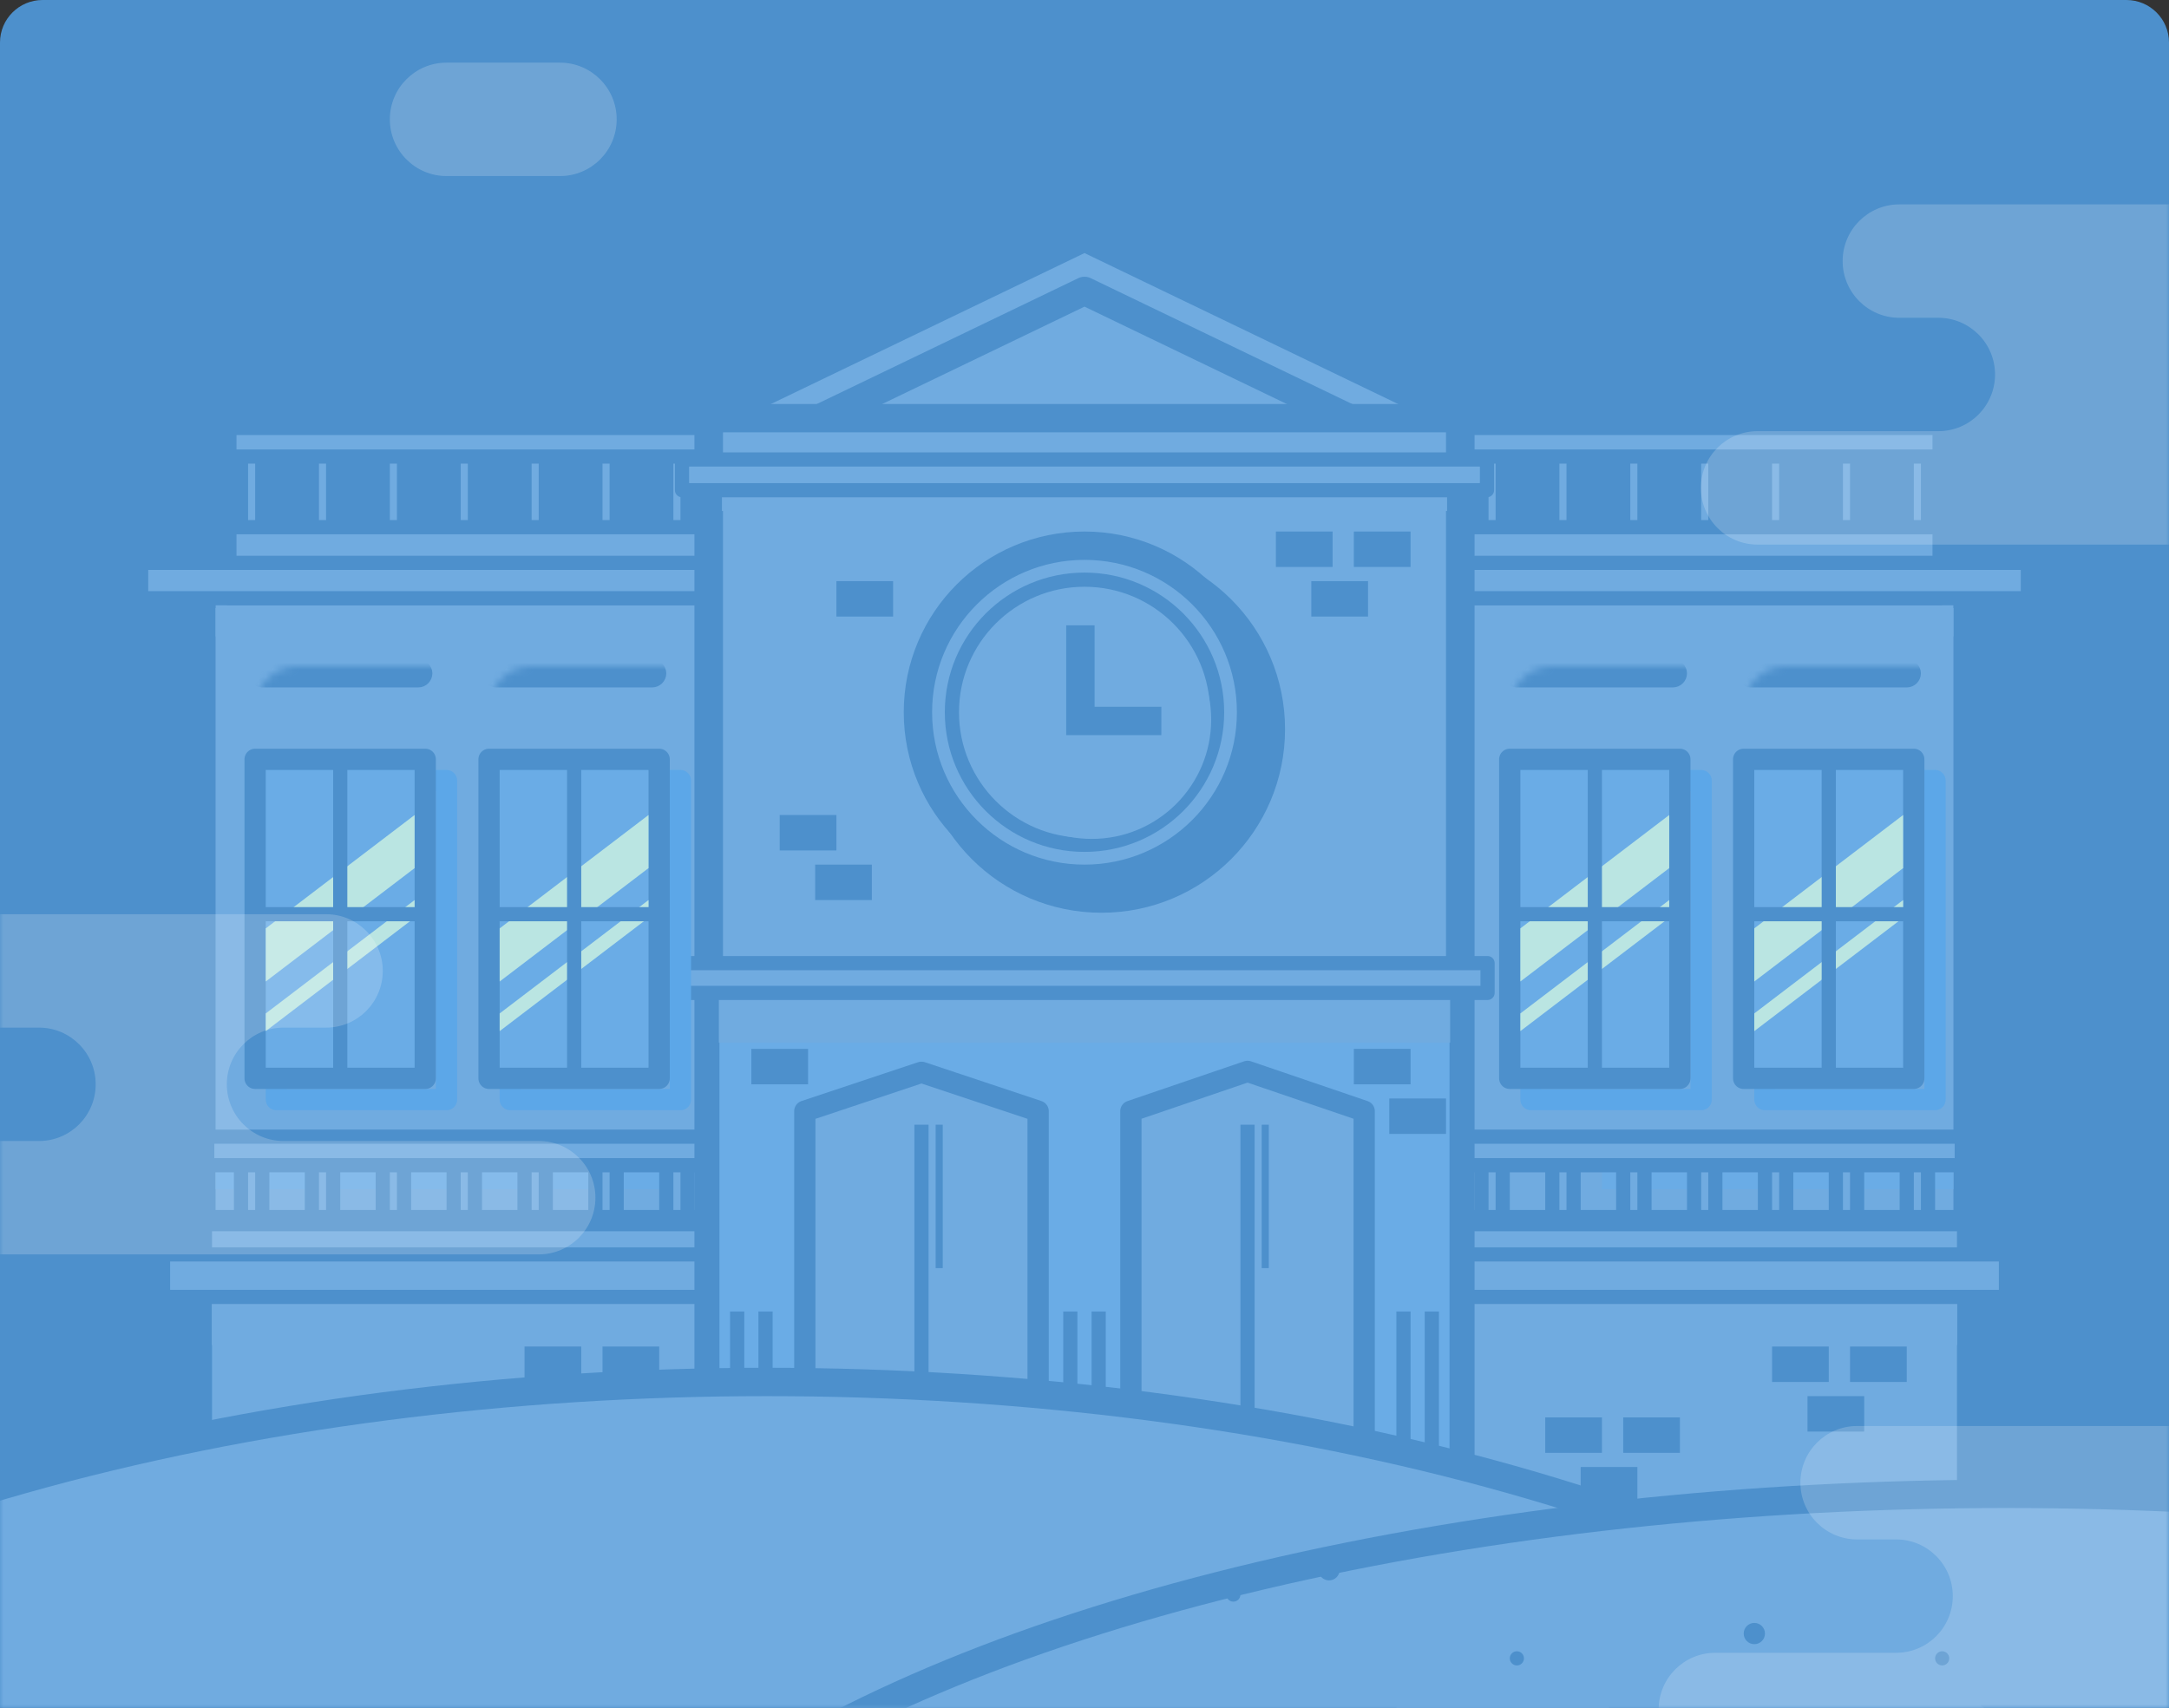 <svg xmlns="http://www.w3.org/2000/svg" xmlns:xlink="http://www.w3.org/1999/xlink" height="241" viewBox="0 0 306 241" width="306">
    <rect x="0" y="0" width="306" height="241" fill="#333333" stroke="none"/>
    <defs><path id="a" d="m0 6.002c0-3.315 2.692-6.002 6.009-6.002h293.981c3.319 0 6.009 2.686 6.009 6.002v234.998h-306z"/><path id="b" d="m99.797 131.716h106.407v12.568h-106.407z"/>
        <mask id="c" fill="#fff" height="12.568" width="106.407" x="0" y="0"><use xlink:href="#b"/></mask><rect id="d" height="58.977" rx="12" width="24" x="164.5" y="157.789"/>
        <mask id="e" fill="#fff" height="58.977" width="24" x="0" y="0"><use xlink:href="#d"/></mask><rect id="f" height="60" rx="12" width="24" x="118.413" y="157.789"/>
        <mask id="g" fill="#fff" height="60" width="24" x="0" y="0"><use xlink:href="#f"/></mask><rect id="h" height="6" rx="3" width="21" x="143" y="169"/>
        <mask id="i" fill="#fff" height="6" width="21" x="0" y="0"><use xlink:href="#h"/></mask><rect id="j" height="6" rx="3" width="21" x="97" y="169"/>
        <mask id="k" fill="#fff" height="6" width="21" x="0" y="0"><use xlink:href="#j"/></mask><rect id="l" height="6" rx="3" width="21" x="190" y="169"/>
        <mask id="m" fill="#fff" height="6" width="21" x="0" y="0"><use xlink:href="#l"/></mask><rect id="n" height="6" rx="3" width="21" x="143" y="177"/>
        <mask id="o" fill="#fff" height="6" width="21" x="0" y="0"><use xlink:href="#n"/></mask><rect id="p" height="6" rx="3" width="21" x="97" y="177"/>
        <mask id="q" fill="#fff" height="6" width="21" x="0" y="0"><use xlink:href="#p"/></mask><rect id="r" height="6" rx="3" width="21" x="190" y="177"/>
        <mask id="s" fill="#fff" height="6" width="21" x="0" y="0"><use xlink:href="#r"/></mask>
        <mask id="t" fill="#fff"><use fill="#fff" fill-rule="evenodd" xlink:href="#a"/></mask>
    </defs>
    <g fill="none" fill-rule="evenodd"><use fill="#4d90ccb0" xlink:href="#a"/><path d="m28.412 83.806h249.175v141.983h-249.175z" style="stroke:#4d90cc;stroke-width:4;stroke-linecap:round;stroke-linejoin:round;fill: #70abe0;mask:url(#t);"/><path d="m30.424 83.806h245.152v6h-245.152z" fill="#70abe0" mask="url(#t)"/><path d="m30.424 161.806h245.152v6h-245.152z" fill="#6aace6" mask="url(#t)"/><rect height="2" rx="1" style="stroke:#4d90cc;stroke-width:2;stroke-linecap:round;stroke-linejoin:round;fill:#4d90cc;mask:url(#t)" width="24" x="36" y="94"/><rect height="2" rx="1" style="stroke:#4d90cc;stroke-width:2;stroke-linecap:round;stroke-linejoin:round;fill:#4d90cc;mask:url(#t)" width="24" x="69" y="94"/><path d="m196 85.817h30v86.183h-30z" fill="#70abe0" mask="url(#t)"/><rect height="2" rx="1" style="stroke:#4d90cc;stroke-width:2;stroke-linecap:round;stroke-linejoin:round;fill:#4d90cc;mask:url(#t)" width="24" x="213" y="94"/><rect height="2" rx="1" style="stroke:#4d90cc;stroke-width:2;stroke-linecap:round;stroke-linejoin:round;fill:#4d90cc;mask:url(#t)" width="24" x="246" y="94"/>
        <g stroke="#4d90cc"><path d="m34 63h3v14h-3z" fill="#70abe0" mask="url(#t)" stroke-linecap="round" stroke-linejoin="round" stroke-width="2"/><path d="m44 63h3v14h-3z" fill="#70abe0" mask="url(#t)" stroke-linecap="round" stroke-linejoin="round" stroke-width="2"/><path d="m54 63h3v14h-3z" fill="#70abe0" mask="url(#t)" stroke-linecap="round" stroke-linejoin="round" stroke-width="2"/><path d="m64 63h3v14h-3z" fill="#70abe0" mask="url(#t)" stroke-linecap="round" stroke-linejoin="round" stroke-width="2"/><path d="m74 63h3v14h-3z" fill="#70abe0" mask="url(#t)" stroke-linecap="round" stroke-linejoin="round" stroke-width="2"/><path d="m84 63h3v14h-3z" fill="#70abe0" mask="url(#t)" stroke-linecap="round" stroke-linejoin="round" stroke-width="2"/><path d="m94 63h3v14h-3z" fill="#70abe0" mask="url(#t)" stroke-linecap="round" stroke-linejoin="round" stroke-width="2"/><path d="m209 63h3v14h-3z" fill="#70abe0" mask="url(#t)" stroke-linecap="round" stroke-linejoin="round" stroke-width="2"/><path d="m219 63h3v14h-3z" fill="#70abe0" mask="url(#t)" stroke-linecap="round" stroke-linejoin="round" stroke-width="2"/><path d="m229 63h3v14h-3z" fill="#70abe0" mask="url(#t)" stroke-linecap="round" stroke-linejoin="round" stroke-width="2"/><path d="m239 63h3v14h-3z" fill="#70abe0" mask="url(#t)" stroke-linecap="round" stroke-linejoin="round" stroke-width="2"/><path d="m249 63h3v14h-3z" fill="#70abe0" mask="url(#t)" stroke-linecap="round" stroke-linejoin="round" stroke-width="2"/><path d="m259 63h3v14h-3z" fill="#70abe0" mask="url(#t)" stroke-linecap="round" stroke-linejoin="round" stroke-width="2"/><path d="m269 63h3v14h-3z" fill="#70abe0" mask="url(#t)" stroke-linecap="round" stroke-linejoin="round" stroke-width="2"/><path d="m34 162h3v14h-3z" fill="#70abe0" mask="url(#t)" stroke-linecap="round" stroke-linejoin="round" stroke-width="2"/><path d="m44 162h3v14h-3z" fill="#70abe0" mask="url(#t)" stroke-linecap="round" stroke-linejoin="round" stroke-width="2"/><path d="m54 162h3v14h-3z" fill="#70abe0" mask="url(#t)" stroke-linecap="round" stroke-linejoin="round" stroke-width="2"/><path d="m64 162h3v14h-3z" fill="#70abe0" mask="url(#t)" stroke-linecap="round" stroke-linejoin="round" stroke-width="2"/><path d="m74 162h3v14h-3z" fill="#70abe0" mask="url(#t)" stroke-linecap="round" stroke-linejoin="round" stroke-width="2"/><path d="m84 162h3v14h-3z" fill="#70abe0" mask="url(#t)" stroke-linecap="round" stroke-linejoin="round" stroke-width="2"/><path d="m94 162h3v14h-3z" fill="#70abe0" mask="url(#t)" stroke-linecap="round" stroke-linejoin="round" stroke-width="2"/><path d="m209 162h3v14h-3z" fill="#70abe0" mask="url(#t)" stroke-linecap="round" stroke-linejoin="round" stroke-width="2"/><path d="m219 162h3v14h-3z" fill="#70abe0" mask="url(#t)" stroke-linecap="round" stroke-linejoin="round" stroke-width="2"/><path d="m229 162h3v14h-3z" fill="#70abe0" mask="url(#t)" stroke-linecap="round" stroke-linejoin="round" stroke-width="2"/><path d="m239 162h3v14h-3z" fill="#70abe0" mask="url(#t)" stroke-linecap="round" stroke-linejoin="round" stroke-width="2"/><path d="m249 162h3v14h-3z" fill="#70abe0" mask="url(#t)" stroke-linecap="round" stroke-linejoin="round" stroke-width="2"/><path d="m259 162h3v14h-3z" fill="#70abe0" mask="url(#t)" stroke-linecap="round" stroke-linejoin="round" stroke-width="2"/><path d="m269 162h3v14h-3z" fill="#70abe0" mask="url(#t)" stroke-linecap="round" stroke-linejoin="round" stroke-width="2"/><path d="m32.365 74.386h241.27v10.028h-241.27z" fill="#70abe0" mask="url(#t)" stroke-linecap="round" stroke-linejoin="round" stroke-width="2"/><path d="m32.365 60.386h241.27v4.03h-241.27z" fill="#70abe0" mask="url(#t)" stroke-linecap="round" stroke-linejoin="round" stroke-width="2"/><path d="m29.238 160.386h247.524v4.03h-247.524z" fill="#70abe0" mask="url(#t)" stroke-linecap="round" stroke-linejoin="round" stroke-width="2"/><path d="m19.911 79.414h266.179v5h-266.179z" fill="#70abe0" mask="url(#t)" stroke-linecap="round" stroke-linejoin="round" stroke-width="2"/><path d="m28.412 172.234h249.175v53.555h-249.175z" fill="#70abe0" mask="url(#t)" stroke-width="3"/><path d="m28.412 180.776h249.175v45.013h-249.175z" fill="#70abe0" mask="url(#t)" stroke-width="3"/></g><path d="m29.887 183.806h246.225v6h-246.225z" fill="#70abe0" mask="url(#t)"/><path d="m197 182.269h30v86.183h-30z" fill="#70abe0" mask="url(#t)"/><path d="m23 177h260v6h-260z" style="stroke:#4d90cc;stroke-width:2;stroke-linecap:round;stroke-linejoin:round;fill:#70abe0;mask:url(#t)"/><path d="m100 59.006 53-25.517 53 25.517v151.783h-106z" style="stroke:#4d90cc;stroke-width:4;stroke-linecap:round;stroke-linejoin:round;fill:#70abe0;mask:url(#t)"/><path d="m104.519 64.389 48.481-23.341 48.481 23.341v138.841h-96.962z" style="stroke:#4d90cc;stroke-width:4;stroke-linecap:round;stroke-linejoin:round;fill:#70abe0;mask:url(#t)"/><circle cx="145.5" cy="52.5" fill="#70abe0" mask="url(#t)" r="1.5"/><circle cx="149.5" cy="52.5" fill="#70abe0" mask="url(#t)" r="1.5"/><circle cx="153.5" cy="52.5" fill="#70abe0" mask="url(#t)" r="1.5"/><circle cx="157.5" cy="52.5" fill="#70abe0" mask="url(#t)" r="1.5"/><circle cx="161.5" cy="52.5" fill="#70abe0" mask="url(#t)" r="1.5"/><path d="m100 59.006h106v151.783h-106z" style="stroke:#4d90cc;stroke-width:4;stroke-linecap:round;stroke-linejoin:round;fill:#70abe0;mask:url(#t)"/><path d="m192.5 73.5h5v8h-5z" fill="#4d90cc" mask="url(#t)" transform="matrix(0 1 -1 0 272.5 -117.5)"/><path d="m186.5 80.5h5v8h-5z" fill="#4d90cc" mask="url(#t)" transform="matrix(0 1 -1 0 273.5 -104.5)"/><path d="m119.5 80.5h5v8h-5z" fill="#4d90cc" mask="url(#t)" transform="matrix(0 1 -1 0 206.5 -37.5)"/><path d="m181.5 73.5h5v8h-5z" fill="#4d90cc" mask="url(#t)" transform="matrix(0 1 -1 0 261.5 -106.5)"/><path d="m262.5 188.5h5v8h-5z" fill="#4d90cc" mask="url(#t)" transform="matrix(0 1 -1 0 457.5 -72.5)"/><path d="m256.5 195.5h5v8h-5z" fill="#4d90cc" mask="url(#t)" transform="matrix(0 1 -1 0 458.5 -59.5)"/><path d="m251.5 188.5h5v8h-5z" fill="#4d90cc" mask="url(#t)" transform="matrix(0 1 -1 0 446.5 -61.5)"/><path d="m230.5 198.5h5v8h-5z" fill="#4d90cc" mask="url(#t)" transform="matrix(0 1 -1 0 435.5 -30.5)"/><path d="m224.5 205.5h5v8h-5z" fill="#4d90cc" mask="url(#t)" transform="matrix(0 1 -1 0 436.5 -17.5)"/><path d="m226 200v5h-8v-5z" fill="#4d90cc" mask="url(#t)"/><path d="m86.5 188.5h5v8h-5z" fill="#4d90cc" mask="url(#t)" transform="matrix(0 1 -1 0 281.5 103.5)"/><path d="m80.5 195.5h5v8h-5z" fill="#4d90cc" mask="url(#t)" transform="matrix(0 1 -1 0 282.5 116.5)"/><path d="m75.5 188.5h5v8h-5z" fill="#4d90cc" mask="url(#t)" transform="matrix(0 1 -1 0 270.5 114.5)"/><path d="m41.5 198.5h5v8h-5z" fill="#4d90cc" mask="url(#t)" transform="matrix(0 1 -1 0 246.5 158.5)"/><path d="m116.5 120.5h5v8h-5z" fill="#4d90cc" mask="url(#t)" transform="matrix(0 1 -1 0 243.5 5.5)"/><path d="m111.5 113.5h5v8h-5z" fill="#4d90cc" mask="url(#t)" transform="matrix(0 1 -1 0 231.5 3.5)"/><path d="m100 143.201h106v67.589h-106z" fill="#6aace6" mask="url(#t)" stroke="#4d90cc" stroke-width="3"/><path d="m101.415 140.891h103.17v6.217h-103.17z" fill="#70abe0" mask="url(#t)"/>
        <g style="stroke:#4d90cc;stroke-width:4;fill:#70abe0;stroke-linecap:round;stroke-linejoin:round;mask:url(#t)"><use mask="url(#c)" xlink:href="#b"/></g><path d="m96.137 135.898h113.726v4.205h-113.726z" style="stroke:#4d90cc;stroke-width:2;stroke-linecap:round;stroke-linejoin:round;fill:#70abe0;mask:url(#t)"/><path d="m101.85 65.891h102.3v6.217h-102.3z" fill="#70abe0" mask="url(#t)"/><path d="m96.216 64.835h113.568v4.33h-113.568z" style="stroke:#4d90cc;stroke-width:2;stroke-linecap:round;stroke-linejoin:round;fill:#70abe0;mask:url(#t)"/><path d="m197 185.056h2v19h-2z" fill="#4d90cc" mask="url(#t)"/><path d="m201 185.056h2v19h-2z" fill="#4d90cc" mask="url(#t)"/><path d="m103 185.056h2v19h-2z" fill="#4d90cc" mask="url(#t)"/><path d="m107 185.056h2v19h-2z" fill="#4d90cc" mask="url(#t)"/><path d="m150 185.056h2v19h-2z" fill="#4d90cc" mask="url(#t)"/><path d="m154 185.056h2v19h-2z" fill="#4d90cc" mask="url(#t)"/><path d="m113.542 156.789 16.458-5.485 16.458 5.485v47h-32.916z" style="stroke:#4d90cc;stroke-width:3;stroke-linecap:round;stroke-linejoin:round;fill:#70abe0;mask:url(#t)"/><path d="m159.542 156.789 16.458-5.614 16.458 5.614v47h-32.916z" style="stroke:#4d90cc;stroke-width:3;stroke-linecap:round;stroke-linejoin:round;fill:#70abe0;mask:url(#t)"/><path d="m197.5 153.5h5v8h-5z" fill="#4d90cc" mask="url(#t)" transform="matrix(0 1 -1 0 357.5 -42.5)"/><path d="m107.5 146.5h5v8h-5z" fill="#4d90cc" mask="url(#t)" transform="matrix(0 1 -1 0 260.5 40.5)"/><path d="m192.5 146.5h5v8h-5z" fill="#4d90cc" mask="url(#t)" transform="matrix(0 1 -1 0 345.5 -44.5)"/>
        <g style="stroke:#4d90cc;stroke-width:4;fill:#70abe0;stroke-linecap:round;stroke-linejoin:round;mask:url(#t)"><use mask="url(#e)" xlink:href="#d"/></g>
        <g style="stroke:#4d90cc;stroke-width:4;fill:#70abe0;stroke-linecap:round;stroke-linejoin:round;mask:url(#t)"><use mask="url(#g)" xlink:href="#f"/></g><path d="m176 158.7v50.236" mask="url(#t)" stroke="#4d90cc" stroke-width="2"/><path d="m130 158.7v50.236" mask="url(#t)" stroke="#4d90cc" stroke-width="2"/><path d="m132.5 158.7v20.236" mask="url(#t)" stroke="#4d90cc"/><path d="m178.5 158.7v20.236" mask="url(#t)" stroke="#4d90cc"/><circle cx="155.396" cy="102.896" fill="#4d90cc3b" mask="url(#t)" r="25.896"/><circle cx="153" cy="100.5" r="23.5" style="stroke:#4d90cc;stroke-width:4;stroke-linecap:round;stroke-linejoin:round;fill:#70abe0;mask:url(#t)"/><circle cx="153" cy="100.5" r="18.706" style="stroke:#4d90cc;stroke-width:2;stroke-linecap:round;stroke-linejoin:round;fill:#70abe0;mask:url(#t)"/><circle cx="154.03" cy="101.53" fill="#70abe0" mask="url(#t)" r="16.842"/><ellipse cx="108.173" cy="297.847" fill="#70abe0" mask="url(#t)" rx="210.194" ry="102.847" stroke="#4d90cc" stroke-width="4"/><circle cx="147.5" cy="210.5" fill="#70abe0" mask="url(#t)" r="1.5"/><circle cx="132" cy="223" fill="#70abe0" mask="url(#t)" r="2"/><circle cx="87.5" cy="201.5" fill="#70abe0" mask="url(#t)" r="1.5"/><circle cx="74" cy="205" fill="#70abe0" mask="url(#t)" r="1"/><circle cx="174" cy="214" fill="#70abe0" mask="url(#t)" r="1"/><circle cx="114" cy="214" fill="#70abe0" mask="url(#t)" r="1"/><ellipse cx="283.053" cy="296.789" fill="#70abe0" mask="url(#t)" rx="210.194" ry="86" stroke="#4d90cc" stroke-width="4"/><circle cx="247.5" cy="230.5" fill="#4d90cc" mask="url(#t)" r="1.5"/><circle cx="187.5" cy="221.5" fill="#4d90cc" mask="url(#t)" r="1.5"/><circle cx="174" cy="225" fill="#4d90cc" mask="url(#t)" r="1"/><circle cx="274" cy="234" fill="#4d90cc" mask="url(#t)" r="1"/><circle cx="214" cy="234" fill="#4d90cc" mask="url(#t)" r="1"/>
        <g style="stroke:#4d90cc;stroke-width:4;fill:#70abe0;stroke-linecap:round;stroke-linejoin:round;mask:url(#t)"><use mask="url(#i)" xlink:href="#h"/></g>
        <g style="stroke:#4d90cc;stroke-width:4;fill:#70abe0;stroke-linecap:round;stroke-linejoin:round;mask:url(#t)"><use mask="url(#k)" xlink:href="#j"/></g>
        <g style="stroke:#4d90cc;stroke-width:4;fill:#70abe0;stroke-linecap:round;stroke-linejoin:round;mask:url(#t)"><use mask="url(#m)" xlink:href="#l"/></g>
        <g style="stroke:#4d90cc;stroke-width:4;fill:#70abe0;stroke-linecap:round;stroke-linejoin:round;mask:url(#t)"><use mask="url(#o)" xlink:href="#n"/></g>
        <g style="stroke:#4d90cc;stroke-width:4;fill:#70abe0;stroke-linecap:round;stroke-linejoin:round;mask:url(#t)"><use mask="url(#q)" xlink:href="#p"/></g>
        <g style="stroke:#4D90CC;stroke-width:4;fill:#70abe0;stroke-linecap:round;stroke-linejoin:round;mask:url(#t)"><use mask="url(#s)" xlink:href="#r"/></g><path d="m152.42 88.235v13.492h11.421" fill="#70abe0" mask="url(#t)" stroke="#4d90cc" stroke-width="4"/>
        <g mask="url(#t)">
            <g transform="translate(35 107)"><path d="m3.992 3.144h24v45.013h-24z" fill="none" stroke="#5ca7e8" stroke-linecap="round" stroke-linejoin="round" stroke-width="3"/>
                <g fill-rule="evenodd"><path d="m.992.144h24v45.013h-24z" fill="#6aace6" stroke="#4d90cc" stroke-linecap="round" stroke-linejoin="round" stroke-width="3"/><path d="m2.492 24 21-16v7.494l-21 16z" fill="#bae5e2"/><path d="m2.492 36 21-16v2.494l-21 16z" fill="#bae5e2"/><path d="m13 .563v43.88" fill="#6aace6" stroke="#4d90cc" stroke-linecap="round" stroke-linejoin="round" stroke-width="2"/><path d="m25.057 22h-23.88" fill="#6aace6" stroke="#4d90cc" stroke-linecap="round" stroke-linejoin="round" stroke-width="2"/></g>
            </g>
        </g>
        <g mask="url(#t)">
            <g transform="translate(68 107)"><path d="m3.992 3.144h24v45.013h-24z" fill="none" stroke="#5ca7e8" stroke-linecap="round" stroke-linejoin="round" stroke-width="3"/>
                <g fill-rule="evenodd"><path d="m.992.144h24v45.013h-24z" fill="#6aace6" stroke="#4d90cc" stroke-linecap="round" stroke-linejoin="round" stroke-width="3"/><path d="m2.492 24 21-16v7.494l-21 16z" fill="#bae5e2"/><path d="m2.492 36 21-16v2.494l-21 16z" fill="#bae5e2"/><path d="m13 .563v43.88" fill="#6aace6" stroke="#4d90cc" stroke-linecap="round" stroke-linejoin="round" stroke-width="2"/><path d="m25.057 22h-23.88" fill="#6aace6" stroke="#4d90cc" stroke-linecap="round" stroke-linejoin="round" stroke-width="2"/></g>
            </g>
        </g>
        <g mask="url(#t)">
            <g transform="translate(212 107)"><path d="m3.992 3.144h24v45.013h-24z" fill="none" stroke="#5ca7e8" stroke-linecap="round" stroke-linejoin="round" stroke-width="3"/>
                <g fill-rule="evenodd"><path d="m.992.144h24v45.013h-24z" fill="#6aace6" stroke="#4d90cc" stroke-linecap="round" stroke-linejoin="round" stroke-width="3"/><path d="m2.492 24 21-16v7.494l-21 16z" fill="#bae5e2"/><path d="m2.492 36 21-16v2.494l-21 16z" fill="#bae5e2"/><path d="m13 .563v43.88" fill="#6aace6" stroke="#4d90cc" stroke-linecap="round" stroke-linejoin="round" stroke-width="2"/><path d="m25.057 22h-23.88" fill="#6aace6" stroke="#4d90cc" stroke-linecap="round" stroke-linejoin="round" stroke-width="2"/></g>
            </g>
        </g>
        <g mask="url(#t)">
            <g transform="translate(245 107)"><path d="m3.992 3.144h24v45.013h-24z" fill="none" stroke="#5ca7e8" stroke-linecap="round" stroke-linejoin="round" stroke-width="3"/>
                <g fill-rule="evenodd"><path d="m.992.144h24v45.013h-24z" fill="#6aace6" stroke="#4d90cc" stroke-linecap="round" stroke-linejoin="round" stroke-width="3"/><path d="m2.492 24 21-16v7.494l-21 16z" fill="#bae5e2"/><path d="m2.492 36 21-16v2.494l-21 16z" fill="#bae5e2"/><path d="m13 .563v43.88" fill="#6aace6" stroke="#4d90cc" stroke-linecap="round" stroke-linejoin="round" stroke-width="2"/><path d="m25.057 22h-23.88" fill="#6aace6" stroke="#4d90cc" stroke-linecap="round" stroke-linejoin="round" stroke-width="2"/></g>
            </g>
        </g><path
            d="m331.21 44.841h-60.25 2.507c4.414 0 7.993 3.591 7.993 8 0 4.418-3.576 8-7.993 8h-2.507 60.25-3.257c-4.414 0-7.993-3.591-7.993-8 0-4.418 3.576-8 7.993-8zm-71.25-8c0-4.418 3.576-8 7.993-8h66.014c4.414 0 7.993 3.591 7.993 8 0 4.418-3.576 8-7.993 8h-66.014c-4.414 0-7.993-3.591-7.993-8zm-12.007 24h96.014c4.414 0 7.993 3.591 7.993 8 0 4.418-3.576 8-7.993 8h-96.014c-4.414 0-7.993-3.591-7.993-8 0-4.418 3.576-8 7.993-8z"
            fill="#fff"
            mask="url(#t)"
            opacity=".432"/><path
            d="m325.25 217.217h-60.25 2.507c4.414 0 7.993 3.591 7.993 8 0 4.418-3.576 8-7.993 8h-2.507 60.25-3.257c-4.414 0-7.993-3.591-7.993-8 0-4.418 3.576-8 7.993-8zm-71.25-8c0-4.418 3.576-8 7.993-8h66.014c4.414 0 7.993 3.591 7.993 8 0 4.418-3.576 8-7.993 8h-66.014c-4.414 0-7.993-3.591-7.993-8zm-12.007 24h96.014c4.414 0 7.993 3.591 7.993 8 0 4.418-3.576 8-7.993 8h-96.014c-4.414 0-7.993-3.591-7.993-8 0-4.418 3.576-8 7.993-8z"
            fill="#fff"
            mask="url(#t)"
            opacity=".432"/><path
            d="m62.993 8.841h16.014c4.414 0 7.993 3.591 7.993 8 0 4.418-3.576 8-7.993 8h-16.014c-4.414 0-7.993-3.591-7.993-8 0-4.418 3.576-8 7.993-8z"
            fill="#fff"
            mask="url(#t)"
            opacity=".43"/><path
            d="m53.25 145h-50.25 2.507c4.414 0 7.993 3.591 7.993 8 0 4.418-3.576 8-7.993 8h-2.507 50.25-13.257c-4.414 0-7.993-3.591-7.993-8 0-4.418 3.576-8 7.993-8zm-81.25-8c0-4.418 3.576-8 7.993-8h66.014c4.414 0 7.993 3.591 7.993 8 0 4.418-3.576 8-7.993 8h-66.014c-4.414 0-7.993-3.591-7.993-8zm7.993 24h96.014c4.414 0 7.993 3.591 7.993 8 0 4.418-3.576 8-7.993 8h-96.014c-4.414 0-7.993-3.591-7.993-8 0-4.418 3.576-8 7.993-8z"
            fill="#fff"
            mask="url(#t)"
            opacity=".432"/></g><div
            xmlns=""
            id="screen-shader"
            style="             transition: opacity 0.1s ease 0s;              z-index: 2147483647;             margin: 0;              border-radius: 0;              padding: 0;              background: #6aace6;              pointer-events: none;              position: fixed;              top: -10%;              right: -10%;              width: 120%;              height: 120%;              opacity: 0.584;             mix-blend-mode: multiply;              display: none;         "/></svg>
